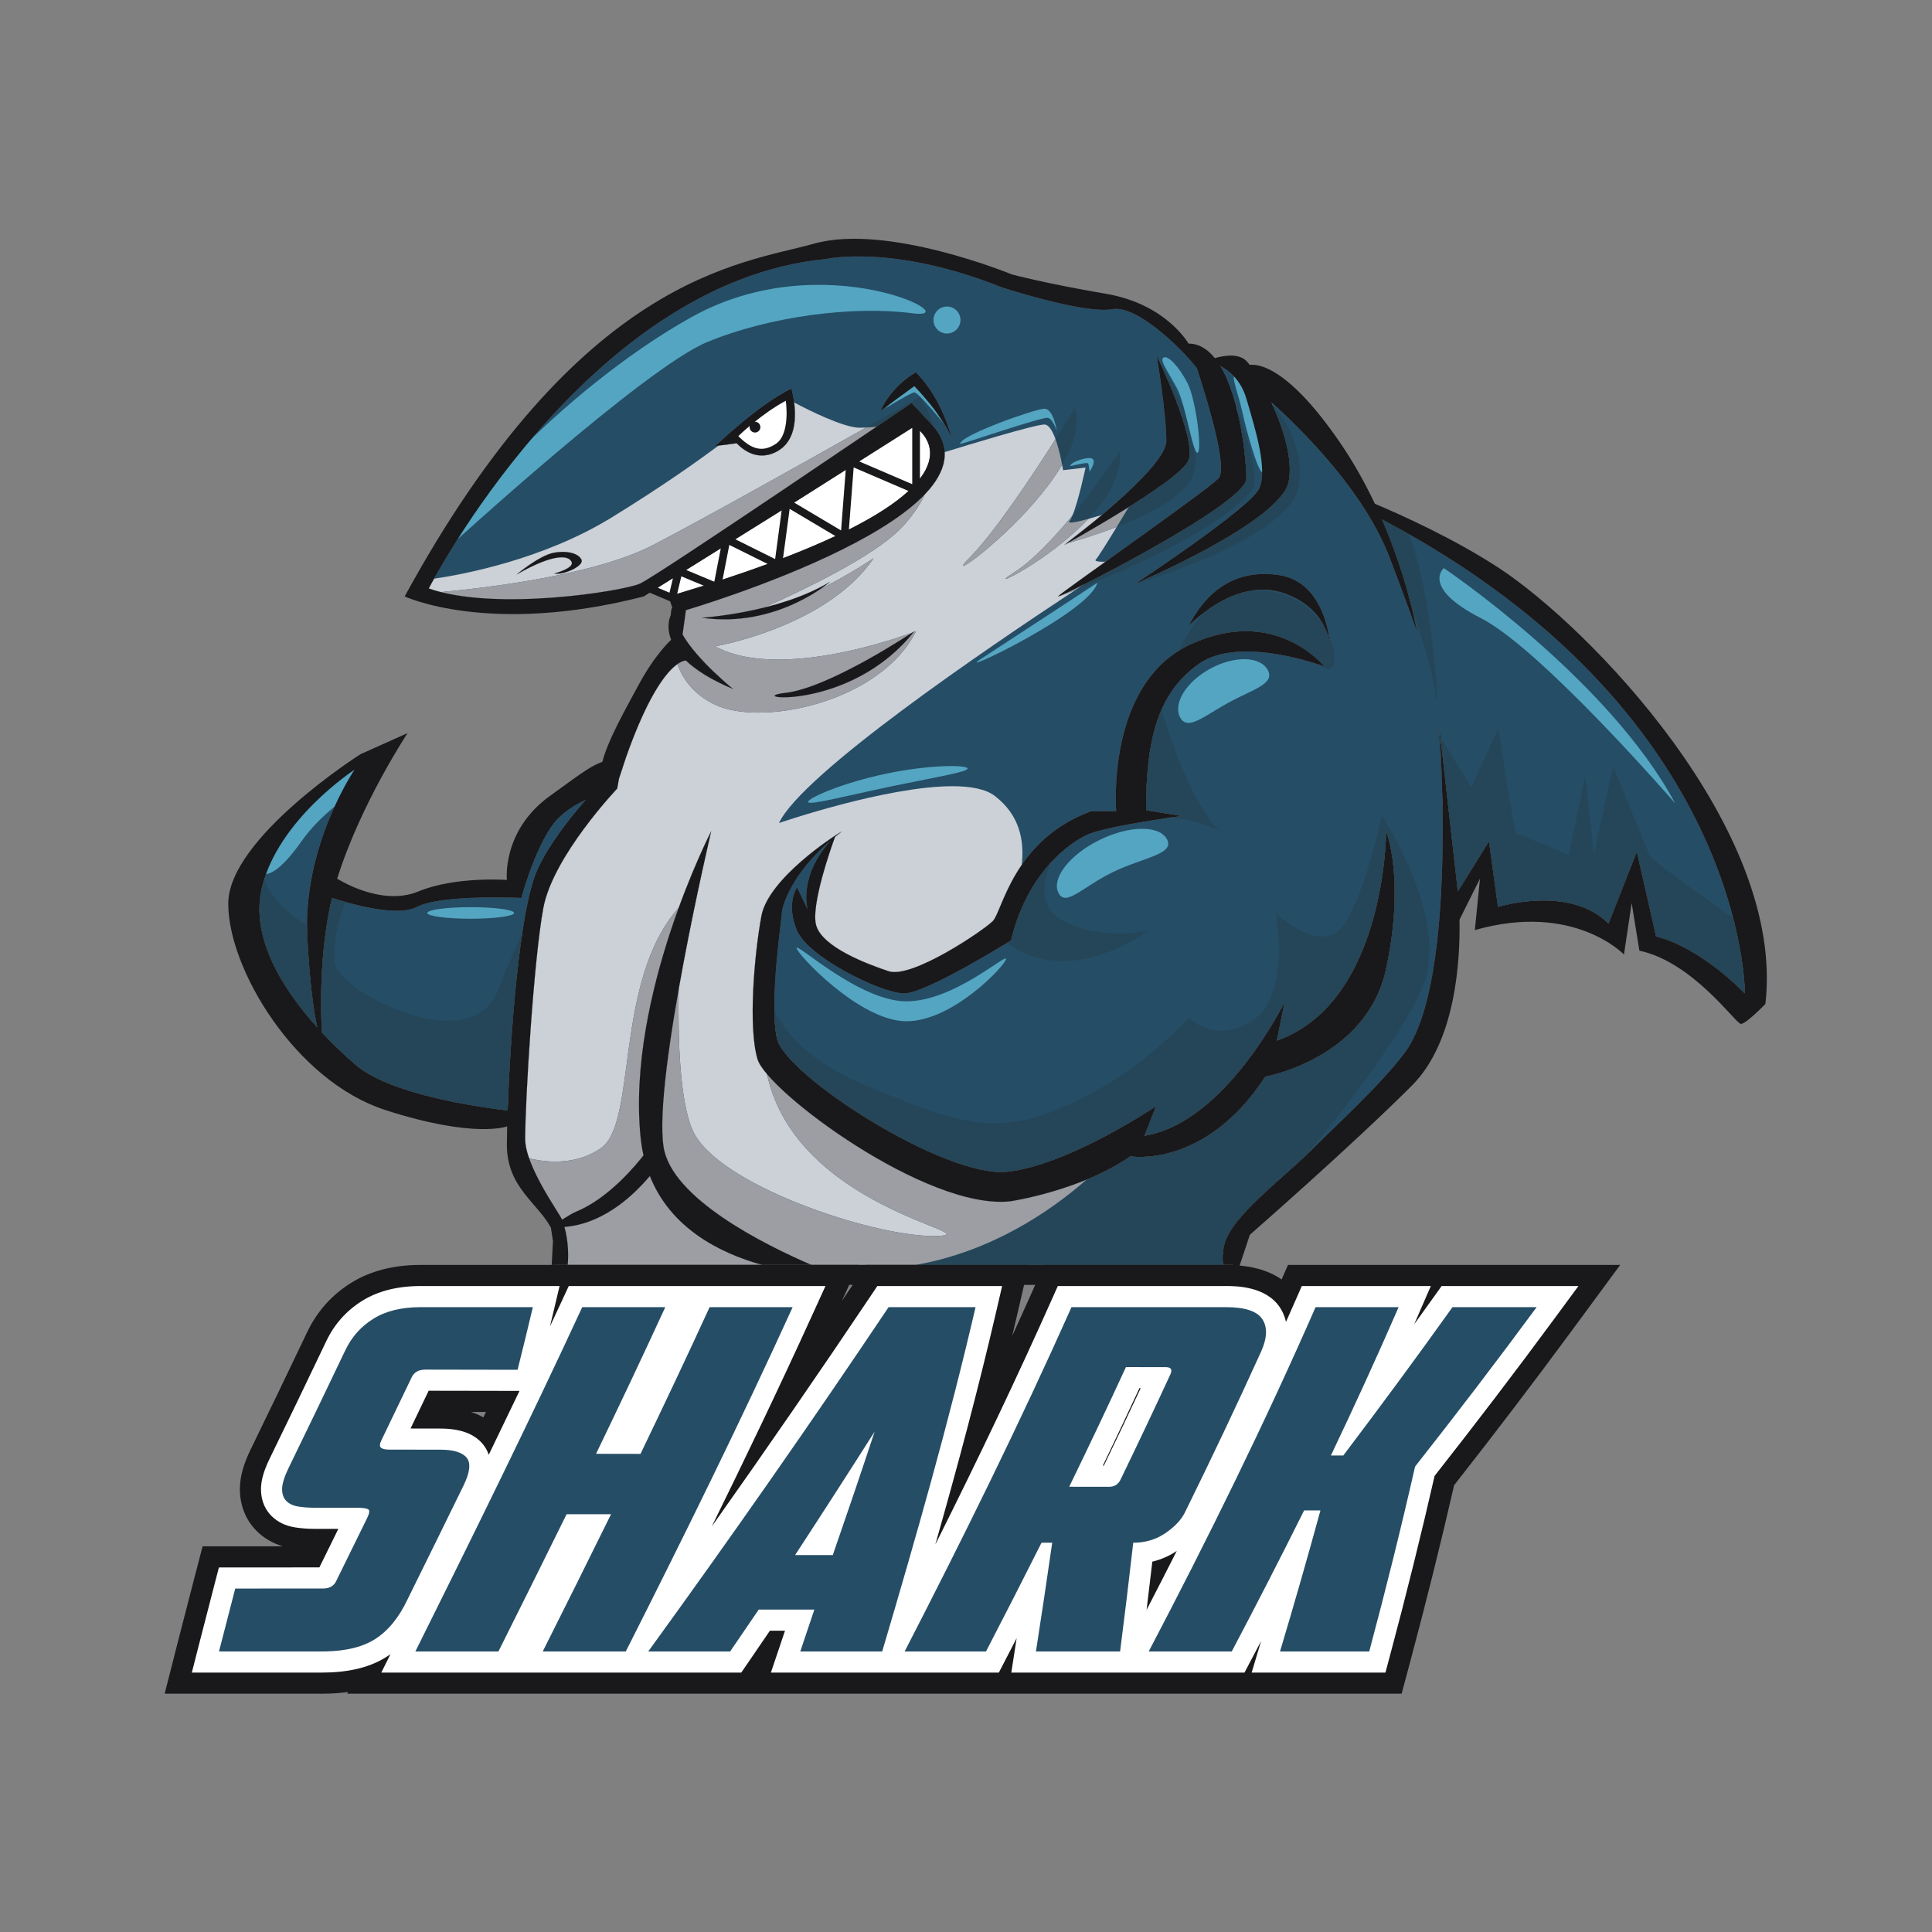 <?xml version="1.0" encoding="UTF-8" standalone="no"?>
<svg
   xmlns:dc="http://purl.org/dc/elements/1.1/"
   xmlns:cc="http://creativecommons.org/ns#"
   xmlns:rdf="http://www.w3.org/1999/02/22-rdf-syntax-ns#"
   xmlns:svg="http://www.w3.org/2000/svg"
   xmlns="http://www.w3.org/2000/svg"
   viewBox="0 0 1066.667 1066.667"
   height="1066.667"
   width="1066.667"
   xml:space="preserve"
   id="svg2"
   version="1.1"><rect x="0" y="0" width="1066.667" height="1066.667" fill="#808080" stroke="none"/><defs
     id="defs6" /><g
     transform="matrix(1.333,0,0,-1.333,0,1066.667)"
     id="g10"><g
       transform="scale(0.1)"
       id="g12"><path
         id="path14"
         style="fill:#ffffff;fill-opacity:1;fill-rule:nonzero;stroke:none"
         d="m 3126.02,6255.12 1.05,0.1 c 12.32,0 22.31,-9.99 22.31,-22.31 0,-12.33 -9.99,-22.32 -22.31,-22.32 -12.33,0 -22.32,9.99 -22.32,22.32 0,1.85 0.29,3.62 0.72,5.34 -29.31,-24.67 -47.64,-42.54 -47.64,-42.54 50.35,-50.36 96.02,-71.8 155.65,-32.05 61.8,41.2 41.2,178.54 41.2,178.54 -47.7,-25.44 -93.3,-58.67 -128.66,-87.08" /><path
         id="path16"
         style="fill:#ffffff;fill-opacity:1;fill-rule:nonzero;stroke:none"
         d="m 3787.16,6235.78 -487.83,-309.1 -594.71,-371.09 64.5,-24.65 -0.27,0.8 c 1468.11,434.26 1018.31,704.04 1018.31,704.04" /><path
         id="path18"
         style="fill:#254d66;fill-opacity:1;fill-rule:nonzero;stroke:none"
         d="m 5741.16,3990.04 c -79.86,-372.7 -500.48,-447.24 -500.48,-447.24 -250.24,-383.34 -559.04,-330.1 -559.04,-330.1 -207.65,-143.76 -497.82,-186.35 -497.82,-186.35 -346.08,-37.27 -1006.28,455.22 -1046.22,588.33 -39.93,133.1 -13.31,436.59 15.98,593.65 29.28,157.07 307.47,334.1 307.47,334.1 l 27.96,17.3 c -10.54,-7.83 -20.55,-15.68 -30.25,-23.52 -15.32,-41.97 -103.12,-288.86 -77.57,-369.14 27.95,-87.85 203.65,-155.73 299.49,-187.68 95.83,-31.95 391.33,167.71 431.26,207.65 39.93,39.93 83.86,335.42 407.31,455.22 h 103.82 c 0,0 -43.93,527.1 307.48,690.82 351.4,163.72 555.05,-91.84 555.05,-91.84 0,0 -347.41,131.77 -519.12,11.98 -171.7,-119.8 -219.62,-315.47 -219.62,-606.97 l 147.75,-23.96 c 0,0 -303.48,-39.93 -387.34,-75.87 -83.86,-35.94 -255.57,-167.71 -319.46,-439.25 0,0 -351.4,-219.62 -443.24,-219.62 -91.84,0 -395.33,147.74 -443.24,259.55 -47.92,111.81 0,179.7 0,179.7 l 43.92,-91.85 c 0,0 -42.07,133.94 96.88,287.48 -167.24,-141.91 -203.36,-278.54 -203.36,-298.12 0,-21.3 -53.25,-367.38 -21.3,-521.78 31.94,-154.41 697.48,-580.34 953.04,-553.72 255.56,26.62 617.61,271.53 617.61,271.53 l -47.92,-122.45 c 335.43,53.24 580.35,553.72 580.35,553.72 l -31.95,-159.73 c 452.56,159.73 452.56,867.85 452.56,867.85 0,0 79.87,-196.99 0,-569.69 m -1954,1397.8 c -266.21,-337.9 -721.43,-277.05 -535.08,-255.75 186.35,21.3 535.08,255.75 535.08,255.75 M 2906,5443.56 c 0,0 316.79,18.63 532.43,149.08 0,0 -220.96,-194.34 -532.43,-149.08 m 880.92,959.15 -140.41,-102.79 c 51.23,110.4 146.91,159.89 146.91,159.89 112.81,-112.39 148.68,-275.87 148.68,-275.87 -32.78,93.69 -155.18,218.77 -155.18,218.77 m 1507.01,-782.12 c 203.65,-27.95 215.63,-295.5 215.63,-295.5 0,0 -7.99,163.72 -203.66,223.62 -195.66,59.9 -383.34,-139.76 -383.34,-139.76 60.17,115.41 167.71,239.59 371.37,211.64 m -2051.84,528.2 c 0,0 -90.42,-85.84 -191.13,17.16 l -89.06,-11.6 c 9.16,6.86 176.04,169.54 315.67,238.21 0,0 51.5,-168.24 -35.48,-243.77 m -947.05,-522.36 c 0,0 81.97,21.25 72.86,47.06 -9.1,25.8 -65.27,42.5 -229.21,-51.61 0,0 95.63,80.45 156.35,91.07 60.72,10.63 104.74,-6.07 113.85,-30.36 9.1,-24.28 -72.87,-63.75 -113.85,-56.16 m 2535.68,549.21 c 0,115.81 -39.94,353.62 -39.94,353.62 0,0 167.72,-345.63 131.78,-433.48 -35.94,-87.85 -515.12,-351.4 -515.12,-351.4 0,0 423.28,315.46 423.28,431.26 m 893.19,-324.93 c 96.71,-222.98 136.39,-415.94 146.33,-470.23 9.04,-28.12 2.7,-15.45 2.7,-15.45 0,0 -0.88,5.55 -2.7,15.45 -9.87,30.7 -38.08,110.02 -113.11,307.99 -104.19,274.96 -359.31,528.81 -491.9,647.78 48.87,-104.67 90.52,-234.35 72.62,-328.32 -31.95,-167.72 -634.92,-423.28 -634.92,-423.28 0,0 479.19,315.46 513.13,395.32 33.94,79.87 -13.98,235.6 -53.91,371.37 -22.09,75.11 -69.8,114.68 -108.06,135.13 83.61,-137.93 108.06,-389.63 108.06,-466.56 0,-107.82 -802.96,-510.8 -779.34,-487.17 23.63,23.63 607.63,431.26 663.54,487.17 39.92,39.92 -40.3,307.9 -89.43,457.86 -72.61,91.77 -251.45,261.4 -349.82,243.61 -116.55,-21.09 -457.89,90.51 -457.89,90.51 -452.56,181.03 -729.42,117.13 -729.42,117.13 -995.63,-95.83 -1643.86,-1364.34 -1643.86,-1364.34 271.53,-95.83 802.63,-11.98 874.51,19.97 71.87,31.95 1125.31,748.46 1125.31,748.46 l 72.64,-77.6 c 375.36,-375.36 -1007.6,-780.68 -1007.6,-780.68 0,0 -8.26,-64.61 -13.79,-101.02 59.89,-104.92 209.44,-225.75 209.44,-225.75 -93.91,39.32 -155.62,80.01 -195.93,118.41 l 0.28,-0.4 c 0,0 -102.84,10.13 -248.02,-401.11 l -28.83,-87.62 -7.45,-41.51 c 0,0 -266.21,-279.52 -306.14,-495.15 -39.93,-215.63 -75.1,-796.38 -75.1,-956.1 0,-113.86 142.56,-308.32 152.78,-334.24 21.04,13.43 44.83,27.81 58.75,33.48 133.43,54.39 247.5,192.88 278.5,232.88 -5.4,24.12 -9.53,49.36 -12.18,75.86 -58.57,585.67 292.83,1267.17 292.83,1267.17 0,0 -240.36,-1019.19 -197.76,-1306.7 31.68,-213.84 417.16,-405.78 612.66,-490.12 h 1705.15 c -3.35,22.42 -3.13,49.61 4.33,82.42 26.62,117.13 244.91,276.86 362.05,393.99 117.13,117.13 280.74,264.86 383.34,399.31 229.57,300.83 143.76,1368.34 143.76,1368.34 l 78.63,-697.18 129.01,207.35 37.27,-271.54 c 0,0 295.5,93.18 457.89,-69.21 l 117.13,298.16 79.87,-351.4 c 0,0 160.39,-28.62 367.37,-235.6 0,0 10.27,1164.82 -1502.72,1963.16" /><path
         id="path20"
         style="fill:#254d66;fill-opacity:1;fill-rule:nonzero;stroke:none"
         d="m 2691.55,3131.29 c -9.76,-11.75 -21.3,-24.73 -35.23,-39.32 -131.5,-137.73 -252.55,-167.16 -318.55,-171.54 17.31,-62.08 16.72,-120.86 13.62,-157.52 h 805.35 c -177.27,49.42 -379.45,152.56 -465.19,368.38" /><path
         id="path22"
         style="fill:#254d66;fill-opacity:1;fill-rule:nonzero;stroke:none"
         d="m 1468.45,4813.97 c 0,0 -314.69,-204.18 -383.34,-487.17 -49.89,-205.63 84.47,-420.18 229.06,-580.37 -13.86,61.71 -30.91,173.8 -41.38,372.72 -19.97,379.35 195.66,694.82 195.66,694.82" /><path
         id="path24"
         style="fill:#254d66;fill-opacity:1;fill-rule:nonzero;stroke:none"
         d="m 2159.28,4282.87 c 0,0 -331.44,15.97 -432.6,-37.27 -84.16,-44.29 -286.13,16.1 -351.66,37.66 -52.04,-220.39 -47.11,-457.08 -41.74,-557.63 48.23,-51.6 96.75,-96.94 139.17,-133.58 139.62,-120.58 492.23,-173.16 630.12,-189.59 10.12,285.16 45.7,829.27 124.59,1000.21 45.58,98.77 126.79,203.94 199.43,287.12 -39.27,-18.51 -81.11,-43.68 -114.24,-76.81 -87.85,-87.85 -153.07,-330.11 -153.07,-330.11" /><path
         id="path26"
         style="fill:#ffffff;fill-opacity:1;fill-rule:nonzero;stroke:none"
         d="m 2414.22,2722.5 c 98.32,9.57 238.25,21.79 311.63,21.79 12.05,0 22.32,-0.33 30.3,-1.06 28.6,-2.6 97.38,-6.89 177.17,-11.49 -228.29,-4.19 -414.52,-7.44 -519.1,-9.24 m -112.81,185.45 -0.48,4.33 -162.39,308.81 55.69,835.38 c 16.72,103.74 36.31,195.83 58.78,256.08 0,0 -15.28,-25.21 -41.84,-77.33 l 25.87,165.19 274.2,330.1 63.89,120.93 74.54,201.19 138.43,255.56 1.28,9.17 c 2.53,-19.06 7.3,-41.88 16.09,-66.16 -42.01,-29.84 -118.43,-119.2 -212.7,-386.24 l -28.83,-87.62 -7.45,-41.51 c 0,0 -266.21,-279.52 -306.14,-495.15 -39.93,-215.63 -75.1,-796.38 -75.1,-956.1 0,-23.93 6.29,-51.41 16.33,-80.15 -32.73,8.03 -53.04,16.66 -53.04,16.66 l 162.39,-286.18 0.48,-26.96 m 875.32,645.33 c -20.8,24.57 -34.37,45.53 -39.13,61.4 -39.93,133.1 -13.31,436.59 15.98,593.65 29.28,157.07 307.47,334.1 307.47,334.1 l 27.96,17.3 c -10.54,-7.83 -20.55,-15.68 -30.25,-23.52 -15.32,-41.97 -103.12,-288.86 -77.57,-369.14 27.95,-87.85 203.65,-155.73 299.49,-187.68 7.04,-2.35 15.18,-3.45 24.2,-3.45 113.7,0 370.07,174.1 407.06,211.1 22.44,22.44 46.13,125.56 119.99,232.88 -5.01,-45.73 -16.31,-91.34 -29.57,-134.6 -7.63,-19.13 -13.68,-38.06 -18.46,-56.05 -2.73,-7.86 -5.47,-15.59 -8.17,-23.18 l -99.83,-109.17 c 0,0 -268.54,-146.75 -277.53,-155.73 -0.89,-0.89 -3.3,-1.29 -6.92,-1.29 -33.03,0 -166.78,33.23 -166.78,33.23 l -241.59,139.77 -27.95,93.19 29.95,190.32 65.89,137.77 c 0,0 -159.73,-141.76 -189.68,-171.71 -29.95,-29.95 -53.91,-111.81 -53.91,-111.81 l -50.64,-397.32 c 0,0 -16.58,-62.34 4.93,-142.26 -0.97,-56.29 4.43,-108.79 15.06,-157.8 m -365.79,350.76 c 3.35,194.43 17.09,356.6 17.09,356.6 -5.78,-5.94 -11.38,-11.97 -16.86,-18.15 69.56,190.8 134.76,317.24 134.76,317.24 0,0 -76.03,-322.39 -134.99,-655.69 m 966.88,1477.61 c 6.08,3.99 9.34,6.19 9.34,6.19 -1.02,-1.3 -2.04,-2.59 -3.07,-3.87 -1.85,-0.69 -3.94,-1.46 -6.27,-2.32 m -719.99,57.72 c 0,0 42.67,17.46 107.2,46.2 90.01,22.39 189.37,56.24 273.4,107.07 0,0 -14.14,-12.43 -40.27,-30.26 -100.6,-50.55 -223.21,-101.65 -340.33,-123.01 m 1324.93,92.37 c -0.62,0 -0.62,0.33 0.05,1 8.59,8.58 91.17,67.87 195.52,142.58 9.85,0.21 20.29,0.81 29.88,1.62 -113.01,-74.84 -204.24,-133.76 -218.81,-143.16 -3.48,-1.34 -5.73,-2.04 -6.64,-2.04 m 24.68,212.64 c 0,0 3.01,2.24 8.53,6.42 1.43,0.39 3.43,0.93 5.95,1.62 -9.31,-5.2 -14.48,-8.04 -14.48,-8.04 m 128.44,101.39 c 9.15,7.54 18.56,15.37 28.12,23.41 1.03,0.32 2.06,0.63 3.08,0.94 l -31.2,-24.35 m -705.52,108.38 c 16.71,35.45 27.63,70.8 32.36,104.36 0.99,2.15 1.88,4.28 2.68,6.37 7.56,18.37 12.96,38.44 13.36,59.08 0.3,3.27 0.54,6.54 0.72,9.8 l 7.16,-12.5 c 0,0 9.64,3.01 26.09,8.1 3.49,-59.45 -28.07,-118.4 -82.37,-175.21" /><path
         id="path28"
         style="fill:#ccd0d7;fill-opacity:1;fill-rule:nonzero;stroke:none"
         d="m 3866.22,2882.53 c -258.56,0.02 -901.05,214.19 -998.26,439.72 -52.01,120.66 -60.66,370.31 -57.02,581.79 58.96,333.3 134.99,655.69 134.99,655.69 0,0 -65.2,-126.44 -134.76,-317.24 -270.45,-305.19 -169.92,-890.44 -322.56,-996.12 -61.54,-42.6 -129.09,-55.48 -188.31,-55.48 -42.22,0 -80.19,6.55 -108.72,13.54 -10.04,28.74 -16.33,56.22 -16.33,80.15 0,159.72 35.17,740.47 75.1,956.1 39.93,215.63 306.14,495.15 306.14,495.15 l 7.45,41.51 28.83,87.62 c 94.27,267.04 170.69,356.4 212.7,386.24 21.03,-58.12 65.06,-124.61 156.43,-167.96 45.88,-21.77 108.51,-32.65 179.27,-32.65 227.81,0 540.34,112.64 653.13,337.25 0,0 -3.54,-1.39 -10.21,-3.87 1.03,1.28 2.05,2.57 3.07,3.87 0,0 -3.26,-2.2 -9.34,-6.19 -66.3,-24.26 -321.12,-111.58 -553.95,-111.59 -95.97,0 -188.19,14.83 -261.97,55.03 0,0 462.45,78.95 656.78,365.12 0,0 -92.42,-63.46 -220.52,-127.83 26.13,17.83 40.27,30.26 40.27,30.26 -84.03,-50.83 -183.39,-84.68 -273.4,-107.07 157.78,70.29 446.27,208.06 561.47,323.26 45.3,45.3 80.32,95.38 103.86,145.32 54.3,56.81 85.86,115.76 82.37,175.21 88.31,27.32 372.77,114.35 413.16,114.35 18.14,0 33.62,-27.09 45.84,-60.76 -94.87,-149.29 -253.25,-388.27 -359.05,-494.08 -21.02,-21.01 -27.38,-30.51 -22.77,-30.52 21.71,-0.03 287.2,210.84 409.2,418.95 2.62,-13.8 3.99,-22.6 3.99,-22.6 l 93.17,10.65 c 0,0 -29.11,-137.79 -54.2,-197.96 -76.88,-93.6 -165.16,-187.72 -243.05,-237.08 -28.05,-17.79 -37.45,-25.95 -33.22,-25.95 15.23,-0.02 206.75,105.43 341.47,248.31 18.05,4.94 37.58,10.68 56.73,16.51 -9.56,-8.04 -18.97,-15.87 -28.12,-23.41 l -122.56,-95.67 c 0,0 0.91,0.24 2.65,0.7 -5.52,-4.18 -8.53,-6.42 -8.53,-6.42 0,0 5.17,2.84 14.48,8.04 26.43,7.25 110.32,31.18 203.48,67.27 -35.47,-58.21 -77.61,-126.1 -86.54,-135.02 -7.05,-7.06 9.79,-9.44 31.93,-9.44 2.46,0 4.98,0.03 7.54,0.09 -104.35,-74.71 -186.93,-134 -195.52,-142.58 -0.67,-0.67 -0.67,-1 -0.05,-1 0.91,0 3.16,0.7 6.64,2.04 -1.34,-0.86 -2.03,-1.31 -2.03,-1.31 0,0 24.52,8.89 65.22,24.82 -363.52,-239.67 -1129.65,-759.01 -1226.15,-964.09 0,0 442.71,152.49 718.17,152.49 75.54,0 138.49,-11.46 176.3,-40.68 101.72,-78.6 122.29,-182.15 111.02,-285.09 -73.86,-107.32 -97.55,-210.44 -119.99,-232.88 -36.99,-37 -293.36,-211.1 -407.06,-211.1 -9.02,0 -17.16,1.1 -24.2,3.45 -95.84,31.95 -271.54,99.83 -299.49,187.68 -25.55,80.28 62.25,327.17 77.57,369.14 9.7,7.84 19.71,15.69 30.25,23.52 l -27.96,-17.3 c 0,0 -278.19,-177.03 -307.47,-334.1 -29.29,-157.06 -55.91,-460.55 -15.98,-593.65 4.76,-15.87 18.33,-36.83 39.13,-61.4 120.84,-557.01 917.13,-660.07 709.49,-670.29 -6.39,-0.31 -13.03,-0.47 -20,-0.46" /><path
         id="path30"
         style="fill:#ffffff;fill-opacity:1;fill-rule:nonzero;stroke:none"
         d="m 2814.72,5497.2 v 0 l 750.72,316.79 c 0,0 97.01,59.46 169.58,106.55 -144.55,-118.1 -357.91,-242.2 -394.44,-263.18 -3.75,-1.62 -7.46,-3.23 -11.2,-4.84 L 2814.72,5497.2" /><path
         id="path32"
         style="fill:#ccd0d7;fill-opacity:1;fill-rule:nonzero;stroke:none"
         d="m 3329.38,5652.52 c 3.74,1.61 7.45,3.22 11.2,4.84 -3.54,-2.03 -5.41,-3.09 -5.41,-3.09 l -5.79,-1.75" /><path
         id="path34"
         style="fill:#ffffff;fill-opacity:1;fill-rule:nonzero;stroke:none"
         d="m 2512.64,5526.51 c 72.96,8.85 120.03,15.97 120.03,15.97 l 365.08,229.81 -348.08,-227.17 c 0,0 -53.69,-8.76 -137.03,-18.61 m -778.74,15.95 v 0 l 20.38,57.02 c 0,0 15.65,1.57 43.45,5.62 -14.4,-25.94 -21.8,-40.42 -21.8,-40.42 15.73,-5.55 32.34,-10.5 49.67,-14.89 -57.11,-5.21 -91.7,-7.33 -91.7,-7.33 m 404.79,79.42 c 0,0 95.63,80.45 156.35,91.07 12.78,2.24 24.82,3.27 35.95,3.27 41.75,0 70.71,-14.45 77.9,-33.63 8.33,-22.21 -59.52,-57.11 -102.53,-57.11 -4.02,0 -7.82,0.3 -11.32,0.95 0,0 81.97,21.25 72.86,47.06 -3.84,10.89 -16.07,20.16 -41.24,20.16 -34.47,0 -93.22,-17.38 -187.97,-71.77 m 1017,493.37 c -30.64,0 -66.96,12.07 -104.73,50.7 l -75.48,-9.84 c 65.36,48.74 99.21,76.95 99.21,76.95 l 186.35,117.14 c 0,0 10.71,-6.01 28.3,-15.33 7.38,-55.92 6.96,-139.01 -47.25,-186.08 0,0 -35.32,-33.54 -86.4,-33.54 m -50.22,123 c -29.31,-24.67 -47.64,-42.54 -47.64,-42.54 32.29,-32.29 62.65,-52.69 96,-52.69 18.66,0 38.26,6.38 59.65,20.64 61.8,41.2 41.2,178.54 41.2,178.54 -47.7,-25.44 -93.3,-58.67 -128.66,-87.08 l 1.05,0.1 c 12.32,0 22.31,-9.99 22.31,-22.31 0,-12.33 -9.99,-22.32 -22.31,-22.32 -12.33,0 -22.32,9.99 -22.32,22.32 0,1.85 0.29,3.62 0.72,5.34" /><path
         id="path36"
         style="fill:#ffffff;fill-opacity:1;fill-rule:nonzero;stroke:none"
         d="m 3153.83,6143.02 c -33.35,0 -63.71,20.4 -96,52.69 0,0 18.33,17.87 47.64,42.54 -0.43,-1.72 -0.72,-3.49 -0.72,-5.34 0,-12.33 9.99,-22.32 22.32,-22.32 12.32,0 22.31,9.99 22.31,22.32 0,12.32 -9.99,22.31 -22.31,22.31 l -1.05,-0.1 c 35.36,28.41 80.96,61.64 128.66,87.08 0,0 20.6,-137.34 -41.2,-178.54 -21.39,-14.26 -40.99,-20.64 -59.65,-20.64" /><path
         id="path38"
         style="fill:#ccd0d7;fill-opacity:1;fill-rule:nonzero;stroke:none"
         d="m 1825.6,5549.79 c -17.33,4.39 -33.94,9.34 -49.67,14.89 0,0 7.4,14.48 21.8,40.42 117.17,17.08 449.88,78.33 733.89,252.6 203.69,125 353.72,231.21 443.86,298.41 l 75.48,9.84 c 37.77,-38.63 74.09,-50.7 104.73,-50.7 51.08,0 86.4,33.54 86.4,33.54 54.21,47.07 54.63,130.16 47.25,186.08 61,-32.32 204.81,-104.51 272.39,-104.51 0.95,0 1.87,0.01 2.8,0.04 7.97,0.25 15.54,0.54 22.81,0.9 C 3328.43,6085.31 2910.58,5851.27 2704.62,5744.38 2464.8,5619.9 2017.79,5567.34 1825.6,5549.79 m 505.39,166.43 c -11.13,0 -23.17,-1.03 -35.95,-3.27 -60.72,-10.62 -156.35,-91.07 -156.35,-91.07 94.75,54.39 153.5,71.77 187.97,71.77 25.17,0 37.4,-9.27 41.24,-20.16 9.11,-25.81 -72.86,-47.06 -72.86,-47.06 3.5,-0.65 7.3,-0.95 11.32,-0.95 43.01,0 110.86,34.9 102.53,57.11 -7.19,19.18 -36.15,33.63 -77.9,33.63" /><path
         id="path40"
         style="fill:#ffffff;fill-opacity:1;fill-rule:nonzero;stroke:none"
         d="m 3861.41,6055.74 c 0.45,0.98 0.9,1.96 1.34,2.95 -0.01,-0.05 -0.02,-0.13 -0.03,-0.18 -0.42,-0.92 -0.85,-1.83 -1.31,-2.77" /><path
         id="path42"
         style="fill:#bfbdbb;fill-opacity:1;fill-rule:nonzero;stroke:none"
         d="m 2789.38,5317.36 c -4.24,31.98 -2.18,53.39 -2.18,53.39 l 27.52,126.45 -10.65,-74.54 -14.69,-105.3 m 945.64,603.18 c 59.5,48.62 107.35,96.23 126.39,135.2 -19.48,-42.22 -48.39,-73.74 -48.39,-79.36 0,-3.98 -34.64,-27.7 -78,-55.84" /><path
         id="path44"
         style="fill:#bfbdbb;fill-opacity:1;fill-rule:nonzero;stroke:none"
         d="m 3246.66,5113.83 c -47.8,0 -55.8,11.26 5.42,18.26 168.31,19.24 469.09,212.36 525.74,249.56 2.33,0.86 4.42,1.63 6.27,2.32 -178.7,-223.56 -440.27,-270.14 -537.43,-270.14 m -210.22,34.23 c -93.91,39.32 -155.62,80.01 -195.93,118.41 l 0.28,-0.4 c 0,0 -0.22,0.02 -0.67,0.02 -2.89,0 -15.01,-0.94 -34.65,-14.89 -8.79,24.28 -13.56,47.1 -16.09,66.16 l 14.69,105.3 10.65,74.54 514.66,155.32 c -251.29,-108.13 -488.59,-177.69 -488.59,-177.69 0,0 -8.26,-64.61 -13.79,-101.02 59.89,-104.92 209.44,-225.75 209.44,-225.75 m -36.09,288.66 c -30.37,0 -61.86,2.12 -94.35,6.84 0,0 118.03,6.95 259.03,42.01 -64.53,-28.74 -107.2,-46.2 -107.2,-46.2 117.12,21.36 239.73,72.46 340.33,123.01 -66.46,-45.34 -210.62,-125.66 -397.81,-125.66 m 340.23,220.64 c 36.53,20.98 249.89,145.08 394.44,263.18 43.36,28.14 78,51.86 78,55.84 0,5.62 28.91,37.14 48.39,79.36 0.46,0.94 0.89,1.85 1.31,2.77 -4.73,-33.56 -15.65,-68.91 -32.36,-104.36 -106.74,-111.66 -301.27,-214.93 -489.78,-296.79" /><path
         id="path46"
         style="fill:#9c9ea3;fill-opacity:1;fill-rule:nonzero;stroke:none"
         d="m 3141.17,5050.59 c -70.76,0 -133.39,10.88 -179.27,32.65 -91.37,43.35 -135.4,109.84 -156.43,167.96 19.64,13.95 31.76,14.89 34.65,14.89 0.45,0 0.67,-0.02 0.67,-0.02 l -0.28,0.4 c 40.31,-38.4 102.02,-79.09 195.93,-118.41 0,0 -149.55,120.83 -209.44,225.75 5.53,36.41 13.79,101.02 13.79,101.02 0,0 237.3,69.56 488.59,177.69 l 5.79,1.75 c 0,0 1.87,1.06 5.41,3.09 188.51,81.86 383.04,185.13 489.78,296.79 -23.54,-49.94 -58.56,-100.02 -103.86,-145.32 -115.2,-115.2 -403.69,-252.97 -561.47,-323.26 -141,-35.06 -259.03,-42.01 -259.03,-42.01 32.49,-4.72 63.98,-6.84 94.35,-6.84 187.19,0 331.35,80.32 397.81,125.66 128.1,64.37 220.52,127.83 220.52,127.83 -194.33,-286.17 -656.78,-365.12 -656.78,-365.12 73.78,-40.2 166,-55.03 261.97,-55.03 232.83,0.01 487.65,87.33 553.95,111.59 -56.65,-37.2 -357.43,-230.32 -525.74,-249.56 -61.22,-7 -53.22,-18.26 -5.42,-18.26 97.16,0 358.73,46.58 537.43,270.14 6.67,2.48 10.21,3.87 10.21,3.87 -112.79,-224.61 -425.32,-337.25 -653.13,-337.25" /><path
         id="path48"
         style="fill:#bfbdbb;fill-opacity:1;fill-rule:nonzero;stroke:none"
         d="m 2037.84,5492.77 c -133.15,0 -250.7,12.42 -303.94,49.69 v 0 c 96.76,-32.26 228.32,-43.1 361.55,-43.1 153.92,0 310.06,14.48 417.19,27.15 -119.76,-14.54 -309.31,-33.74 -474.8,-33.74 m 959.91,279.52 210.74,137.54 512.42,342.29 c 20.59,5.51 43.7,12.44 71.37,21.16 4.19,-3.14 8.92,-7.09 14.1,-12.04 l 72.07,-125.69 c 0.29,-3.88 0.39,-7.75 0.31,-11.59 -1.78,-19.23 -5.86,-38.68 -12.92,-57.92 -0.15,-0.39 -0.29,-0.77 -0.44,-1.16 -0.86,-2.08 -1.74,-4.15 -2.65,-6.19 12.42,88.48 -18.29,164.27 -99.88,195.22 l -765.12,-481.62 m 881.73,361.47 -1.03,1.79 c -1.21,16.09 -5.72,32.39 -14.85,48.39 -21.96,38.47 -41.66,62.42 -57.22,77.3 l -8.01,13.97 c -2.06,-0.66 -4.08,-1.3 -6.09,-1.93 -13.76,10.29 -21.86,11.91 -21.86,11.91 l -49.51,-33.07 c -33.99,-9.11 -61.09,-14.38 -90.37,-17.56 88.3,59.84 145.21,98.55 145.21,98.55 l 72.64,-77.6 c 6.69,-6.69 12.82,-13.39 18.41,-20.1 8.86,-31.07 14.58,-65.86 12.68,-101.65" /><path
         id="path50"
         style="fill:#244658;fill-opacity:1;fill-rule:nonzero;stroke:none"
         d="m 3587.34,6231.3 c 132.17,74.52 222.94,126.1 222.94,126.1 0,0 36.38,-51.36 56.52,-121.99 -5.59,6.71 -11.72,13.41 -18.41,20.1 l -72.64,77.6 c 0,0 -56.91,-38.71 -145.21,-98.55 -13.62,-1.48 -27.72,-2.51 -43.2,-3.26" /><path
         id="path52"
         style="fill:#bfbdbb;fill-opacity:1;fill-rule:nonzero;stroke:none"
         d="m 2095.45,5499.36 c -133.23,0 -264.79,10.84 -361.55,43.1 0,0 34.59,2.12 91.7,7.33 85,-21.53 187.63,-29.65 291.33,-29.65 240.16,0 486.21,43.49 533.51,64.51 55.16,24.52 688.58,452.33 980.1,649.91 29.28,3.18 56.38,8.45 90.37,17.56 l -512.42,-342.29 -210.74,-137.54 -365.08,-229.81 c 0,0 -47.07,-7.12 -120.03,-15.97 -107.13,-12.67 -263.27,-27.15 -417.19,-27.15" /><path
         id="path54"
         style="fill:#9c9ea3;fill-opacity:1;fill-rule:nonzero;stroke:none"
         d="m 2116.93,5520.14 c -103.7,0 -206.33,8.12 -291.33,29.65 192.19,17.55 639.2,70.11 879.02,194.59 205.96,106.89 623.81,340.93 882.72,486.92 15.48,0.75 29.58,1.78 43.2,3.26 -291.52,-197.58 -924.94,-625.39 -980.1,-649.91 -47.3,-21.02 -293.35,-64.51 -533.51,-64.51" /><path
         id="path56"
         style="fill:#bfbdbb;fill-opacity:1;fill-rule:nonzero;stroke:none"
         d="m 3862.72,6058.51 c 0.01,0.05 0.02,0.13 0.03,0.18 0.91,2.04 1.79,4.11 2.65,6.19 -0.8,-2.09 -1.69,-4.22 -2.68,-6.37 m 16.04,65.45 c 0.08,3.84 -0.02,7.71 -0.31,11.59 l 1.03,-1.79 c -0.18,-3.26 -0.42,-6.53 -0.72,-9.8 m -0.31,11.59 -72.07,125.69 c 15.56,-14.88 35.26,-38.83 57.22,-77.3 9.13,-16 13.64,-32.3 14.85,-48.39 m -157.54,116.57 49.51,33.07 c 0,0 8.1,-1.62 21.86,-11.91 -27.67,-8.72 -50.78,-15.65 -71.37,-21.16 m 85.47,9.12 c -5.18,4.95 -9.91,8.9 -14.1,12.04 2.01,0.63 4.03,1.27 6.09,1.93 l 8.01,-13.97" /><path
         id="path58"
         style="fill:#bfbdbb;fill-opacity:1;fill-rule:nonzero;stroke:none"
         d="m 4567.08,5870.12 319.44,249.35 -74.33,363.81 c 43.99,-97.06 138.19,-319.5 110.37,-387.5 -16.84,-41.16 -131.01,-120.92 -247.59,-194.04 1.51,2.52 2.32,3.88 2.32,3.88 0,0 -53.04,-18.02 -110.21,-35.5" /><path
         id="path60"
         style="fill:#244658;fill-opacity:1;fill-rule:nonzero;stroke:none"
         d="m 4625.4,5819.69 c 22.85,37.48 42.92,70.95 49.57,82.05 116.58,73.12 230.75,152.88 247.59,194.04 27.82,68 -66.38,290.44 -110.37,387.5 l -1.54,7.56 c 0,0 189.67,-295.5 129.78,-457.22 -32.3,-87.2 -182.99,-162.78 -315.03,-213.93" /><path
         id="path62"
         style="fill:#bfbdbb;fill-opacity:1;fill-rule:nonzero;stroke:none"
         d="m 4415.97,5750.8 c 18.4,13.95 64.65,49.43 119.91,94.97 l 31.2,24.35 c 57.17,17.48 110.21,35.5 110.21,35.5 0,0 -0.81,-1.36 -2.32,-3.88 -106.37,-66.73 -214.74,-127.94 -253.05,-149.32 -2.52,-0.69 -4.52,-1.23 -5.95,-1.62" /><path
         id="path64"
         style="fill:#9c9ea3;fill-opacity:1;fill-rule:nonzero;stroke:none"
         d="m 4413.32,5750.1 122.56,95.67 c -55.26,-45.54 -101.51,-81.02 -119.91,-94.97 -1.74,-0.46 -2.65,-0.7 -2.65,-0.7 m 8.6,2.32 c 38.31,21.38 146.68,82.59 253.05,149.32 -6.65,-11.1 -26.72,-44.57 -49.57,-82.05 -93.16,-36.09 -177.05,-60.02 -203.48,-67.27" /><path
         id="path66"
         style="fill:#bfbdbb;fill-opacity:1;fill-rule:nonzero;stroke:none"
         d="m 4486.81,5579.81 c 96.57,63.44 157.05,102.22 155.96,102.22 -0.01,0 -0.04,-0.01 -0.08,-0.02 -4.28,-1.71 -18.15,-3.7 -34.48,-5.07 200.8,132.97 470.25,316.15 499.93,360.67 47.92,71.88 -59.9,443.25 -59.9,443.25 30.55,-65.22 54.95,-122.46 74.39,-172.6 29.42,-117.24 39.52,-238.9 39.52,-288.35 0,-81.85 -462.77,-333.82 -675.34,-440.1" /><path
         id="path68"
         style="fill:#244658;fill-opacity:1;fill-rule:nonzero;stroke:none"
         d="m 4452.59,5557.29 c 11.84,7.81 23.27,15.33 34.22,22.52 212.57,106.28 675.34,358.25 675.34,440.1 0,49.45 -10.1,171.11 -39.52,288.35 103.12,-266.1 66.37,-332.54 66.37,-332.54 -139.37,-173.02 -571.18,-353.75 -736.41,-418.43" /><path
         id="path70"
         style="fill:#bfbdbb;fill-opacity:1;fill-rule:nonzero;stroke:none"
         d="m 4389.4,5533.78 c 14.57,9.4 105.8,68.32 218.81,143.16 16.33,1.37 30.2,3.36 34.48,5.07 0.04,0.01 0.07,0.02 0.08,0.02 1.09,0 -59.39,-38.78 -155.96,-102.22 -47.89,-23.94 -83.07,-40.48 -97.41,-46.03" /><path
         id="path72"
         style="fill:#9c9ea3;fill-opacity:1;fill-rule:nonzero;stroke:none"
         d="m 4387.37,5532.47 c 0,0 0.69,0.45 2.03,1.31 14.34,5.55 49.52,22.09 97.41,46.03 -10.95,-7.19 -22.38,-14.71 -34.22,-22.52 -40.7,-15.93 -65.22,-24.82 -65.22,-24.82" /><path
         id="path74"
         style="fill:#bfbdbb;fill-opacity:1;fill-rule:nonzero;stroke:none"
         d="m 4721.63,5592.75 c 72.24,42.67 483.64,286.78 538.25,345.03 59.9,63.89 -19.97,419.29 -19.97,419.29 0,0 12.31,-10.55 29.69,-30.29 46.94,-102.93 85.61,-227.7 68.25,-318.85 -28.58,-150.05 -514.22,-370.41 -616.22,-415.18" /><path
         id="path76"
         style="fill:#244658;fill-opacity:1;fill-rule:nonzero;stroke:none"
         d="m 4710.82,5586.38 c 0,0 3.81,2.24 10.81,6.37 102,44.77 587.64,265.13 616.22,415.18 17.36,91.15 -21.31,215.92 -68.25,318.85 46.81,-53.15 130.46,-172.95 110.07,-333.09 -27.95,-219.63 -668.85,-407.31 -668.85,-407.31" /><path
         id="path78"
         style="fill:#bfbdbb;fill-opacity:1;fill-rule:nonzero;stroke:none"
         d="m 4345.44,2703.3 -1034.23,7.99 c 0,0 -212.56,10.9 -377.89,20.45 199.71,3.66 431.61,8.05 669.39,12.82 65.5,1.32 128.5,7.77 188.95,18.35 h 1274.32 v 0 c -3.35,22.42 -3.13,49.61 4.33,82.42 25.15,110.65 221.35,259.31 341.73,374.18 -66.52,-80.57 -112.23,-132.86 -112.23,-132.86 l -175.7,-211.64 -23.96,-155.73 -754.71,-15.98 m -213.78,384.68 c 0,0 -418.26,150.62 -435.36,167.71 -17.09,17.1 -226.7,130.45 -407.72,271.54 -75.94,59.19 -111.37,126.11 -126.91,183.85 0.94,54.47 7.84,112.48 21.75,174.2 0,0 3.43,-27.39 23.97,-69.68 0.64,-42.68 3.61,-81.81 10.08,-113.07 30.98,-149.75 657.93,-554.92 928.85,-554.92 8.42,0 16.49,0.39 24.19,1.2 255.56,26.62 617.61,271.53 617.61,271.53 l -47.92,-122.45 c 335.43,53.24 580.35,553.72 580.35,553.72 l -31.95,-159.73 c 452.56,159.73 452.56,867.85 452.56,867.85 0,0 79.87,-196.99 0,-569.69 -79.86,-372.7 -500.48,-447.24 -500.48,-447.24 -195.83,-300 -427.55,-332.62 -519.04,-332.62 -25.42,0 -40,2.52 -40,2.52 -56.81,-39.33 -119.77,-71.08 -181.29,-96.46 114.82,100.51 176.94,182.05 176.94,182.05 l -545.63,-210.31" /><path
         id="path80"
         style="fill:#244658;fill-opacity:1;fill-rule:nonzero;stroke:none"
         d="M 5065.98,2762.91 H 3791.66 c 313.63,54.9 557.11,220.65 708.69,353.33 61.52,25.38 124.48,57.13 181.29,96.46 0,0 14.58,-2.52 40,-2.52 91.49,0 323.21,32.62 519.04,332.62 0,0 420.62,74.54 500.48,447.24 79.87,372.7 0,569.69 0,569.69 0,0 0,-708.12 -452.56,-867.85 l 31.95,159.73 c 0,0 -244.92,-500.48 -580.35,-553.72 l 47.92,122.45 c 0,0 -362.05,-244.91 -617.61,-271.53 -7.7,-0.81 -15.77,-1.2 -24.19,-1.2 -270.92,0 -897.87,405.17 -928.85,554.92 -6.47,31.26 -9.44,70.39 -10.08,113.07 38.15,-78.53 135.35,-208.44 379.34,-309.67 232.79,-96.58 381.12,-156.3 531.64,-156.3 92.19,0 185.19,22.39 298.95,72.45 299.49,131.77 507.13,363.37 507.13,363.37 0,0 54.5,-52.67 136.52,-52.67 39.6,0 85.61,12.27 135.02,48.68 151.74,111.81 87.85,439.25 87.85,439.25 0,0 100.34,-97.7 191.51,-97.7 20.95,0 41.41,5.16 60.06,17.84 99.83,67.88 187.68,483.17 187.68,483.17 0,0 275.53,-415.29 175.7,-690.82 -69.62,-192.15 -333.45,-528.02 -486.75,-713.69 -120.38,-114.87 -316.58,-263.53 -341.73,-374.18 -7.46,-32.81 -7.68,-60 -4.33,-82.42" /><path
         id="path82"
         style="fill:#bfbdbb;fill-opacity:1;fill-rule:nonzero;stroke:none"
         d="m 2304.92,2711.29 -3.51,196.66 20.82,-187.01 c 0,0 33.01,0.55 91.99,1.56 -63.26,-6.15 -109.3,-11.21 -109.3,-11.21" /><path
         id="path84"
         style="fill:#bfbdbb;fill-opacity:1;fill-rule:nonzero;stroke:none"
         d="m 2322.23,2720.94 -20.82,187.01 -0.48,26.96 -162.39,286.18 c 0,0 20.31,-8.63 53.04,-16.66 37.74,-107.99 128.38,-233.62 136.45,-254.09 21.04,13.43 44.83,27.81 58.75,33.48 133.43,54.39 247.5,192.88 278.5,232.88 -5.4,24.12 -9.53,49.36 -12.18,75.86 -33.34,333.37 66.17,697.82 158.07,949.93 5.48,6.18 11.08,12.21 16.86,18.15 0,0 -13.74,-162.17 -17.09,-356.6 -45.87,-259.3 -81.41,-525.21 -62.77,-651.01 31.68,-213.84 417.16,-405.78 612.66,-490.12 h 430.83 c -60.45,-10.58 -123.45,-17.03 -188.95,-18.35 -237.78,-4.77 -469.68,-9.16 -669.39,-12.82 -79.79,4.6 -148.57,8.89 -177.17,11.49 -7.98,0.73 -18.25,1.06 -30.3,1.06 -73.38,0 -213.31,-12.22 -311.63,-21.79 -58.98,-1.01 -91.99,-1.56 -91.99,-1.56 m 369.32,410.35 c -9.76,-11.75 -21.3,-24.73 -35.23,-39.32 -131.5,-137.73 -252.55,-167.16 -318.55,-171.54 17.31,-62.08 16.72,-120.86 13.62,-157.52 h 805.35 c -177.27,49.42 -379.45,152.56 -465.19,368.38 m 1453.41,-106.95 c -310.48,-0.02 -820.83,354.83 -968.23,528.94 -10.63,49.01 -16.03,101.51 -15.06,157.8 15.54,-57.74 50.97,-124.66 126.91,-183.85 181.02,-141.09 390.63,-254.44 407.72,-271.54 17.1,-17.09 435.36,-167.71 435.36,-167.71 l 545.63,210.31 c 0,0 -62.12,-81.54 -176.94,-182.05 -163.38,-67.4 -316.53,-89.89 -316.53,-89.89 -12.55,-1.35 -25.54,-2.01 -38.86,-2.01" /><path
         id="path86"
         style="fill:#9c9ea3;fill-opacity:1;fill-rule:nonzero;stroke:none"
         d="m 3791.66,2762.91 h -430.83 c -195.5,84.34 -580.98,276.28 -612.66,490.12 -18.64,125.8 16.9,391.71 62.77,651.01 -3.64,-211.48 5.01,-461.13 57.02,-581.79 97.21,-225.53 739.7,-439.7 998.26,-439.72 6.97,-0.01 13.61,0.15 20,0.46 207.64,10.22 -588.65,113.28 -709.49,670.29 147.4,-174.11 657.75,-528.96 968.23,-528.94 13.32,0 26.31,0.66 38.86,2.01 0,0 153.15,22.49 316.53,89.89 -151.58,-132.68 -395.06,-298.43 -708.69,-353.33 m -1463.63,187.43 c -8.07,20.47 -98.71,146.1 -136.45,254.09 28.53,-6.99 66.5,-13.54 108.72,-13.54 59.22,0 126.77,12.88 188.31,55.48 152.64,105.68 52.11,690.93 322.56,996.12 -91.9,-252.11 -191.41,-616.56 -158.07,-949.93 2.65,-26.5 6.78,-51.74 12.18,-75.86 -31,-40 -145.07,-178.49 -278.5,-232.88 -13.92,-5.67 -37.71,-20.05 -58.75,-33.48" /><path
         id="path88"
         style="fill:#9c9ea3;fill-opacity:1;fill-rule:nonzero;stroke:none"
         d="m 3156.74,2762.91 h -805.35 c 3.1,36.66 3.69,95.44 -13.62,157.52 66,4.38 187.05,33.81 318.55,171.54 13.93,14.59 25.47,27.57 35.23,39.32 85.74,-215.82 287.92,-318.96 465.19,-368.38" /><path
         id="path90"
         style="fill:#bfbdbb;fill-opacity:1;fill-rule:nonzero;stroke:none"
         d="m 5849.16,5477.87 c -73.43,210.19 -162.01,419.98 -162.01,419.98 l 127.78,-67.88 c 6.55,-11.8 12.86,-25.01 18.91,-39.39 -35.73,20.26 -72.35,40.3 -109.93,60.13 64.26,-148.15 103.34,-283.06 125.25,-372.84" /><path
         id="path92"
         style="fill:#244658;fill-opacity:1;fill-rule:nonzero;stroke:none"
         d="m 5950.43,5101.76 c -1.41,0.01 -4,12.73 -7.72,41.38 -10.51,81.11 -49.28,207.99 -93.55,334.73 -21.91,89.78 -60.99,224.69 -125.25,372.84 37.58,-19.83 74.2,-39.87 109.93,-60.13 89.93,-213.72 125.22,-688.87 116.59,-688.82" /><path
         id="path94"
         style="fill:#bfbdbb;fill-opacity:1;fill-rule:nonzero;stroke:none"
         d="m 7267.06,3823.44 c -9.74,0 -27.34,15.09 -58.51,61.84 -87.84,131.78 -379.35,219.63 -379.35,219.63 l -63.89,259.56 -87.85,-251.57 c 0,0 0,0 -75.87,47.91 -75.87,47.92 -443.24,47.92 -443.24,47.92 v 263.55 l -155.74,-291.5 -28.77,509.99 c -2.31,112.95 -7.2,206.24 -10.63,261.54 0.87,-1.38 1.85,-2.93 2.93,-4.64 l 71.95,-637.88 129.01,207.35 37.27,-271.54 c 0,0 84.39,26.61 187.73,26.61 90.07,0 194.53,-20.2 270.16,-95.82 l 117.13,298.16 79.87,-351.4 c 0,0 160.39,-28.62 367.37,-235.6 0,0 1.07,120.59 -47.9,310.79 41.62,-29.65 69.76,-49.5 69.76,-49.5 l 27.95,-275.54 c 0,0 8.31,-49.86 -9.38,-49.86" /><path
         id="path96"
         style="fill:#244658;fill-opacity:1;fill-rule:nonzero;stroke:none"
         d="m 7226.63,3887.55 c -206.98,206.98 -367.37,235.6 -367.37,235.6 l -79.87,351.4 -117.13,-298.16 c -75.63,75.62 -180.09,95.82 -270.16,95.82 -103.34,0 -187.73,-26.61 -187.73,-26.61 l -37.27,271.54 -129.01,-207.35 -71.95,637.88 c 27.87,-44.13 124.32,-197.59 124.32,-207.84 0,-0.27 0.06,-0.41 0.18,-0.41 4.99,0 115.62,247.98 115.62,247.98 0,0 63.9,-439.25 75.88,-439.25 11.97,0 215.63,-87.85 215.63,-87.85 l 67.88,327.45 35.94,-323.45 79.86,363.38 c 0,0 143.76,-351.4 151.74,-371.37 5.89,-14.72 228.79,-174.83 345.54,-257.97 48.97,-190.2 47.9,-310.79 47.9,-310.79 m -1252.79,803.22 -15.15,268.68 c 0,0 1.63,-2.57 4.52,-7.14 3.43,-55.3 8.32,-148.59 10.63,-261.54" /><path
         id="path98"
         style="fill:#bfbdbb;fill-opacity:1;fill-rule:nonzero;stroke:none"
         d="m 4652.92,4588.09 c 0,0 -19.97,211.63 143.75,525.1 0,0 4.91,-19.18 14.16,-50.69 -47.67,-108.79 -63.97,-246.21 -63.97,-416.25 l 147.75,-23.96 c 0,0 -20.3,-2.67 -51.83,-7.25 -9.22,0.51 -18.64,0.78 -28.24,0.78 -50.08,0 -104.98,-7.43 -161.62,-27.73" /><path
         id="path100"
         style="fill:#244658;fill-opacity:1;fill-rule:nonzero;stroke:none"
         d="m 5052.24,4560.13 c 0,0 -87.08,48.16 -209.46,54.91 31.53,4.58 51.83,7.25 51.83,7.25 l -147.75,23.96 c 0,170.04 16.3,307.46 63.97,416.25 33.27,-113.42 122.66,-386.75 241.41,-502.37" /><path
         id="path102"
         style="fill:#bfbdbb;fill-opacity:1;fill-rule:nonzero;stroke:none"
         d="m 4848.58,5207.03 c 0,0 10.1,44.13 35.64,101.05 14.63,9.06 30.05,17.42 46.33,25 85.23,39.71 161.81,54.76 228.86,54.76 209.39,0 326.19,-146.6 326.19,-146.6 0,0 -6.87,2.6 -19.14,6.74 -3.5,3.18 -7.14,6.83 -10.91,10.96 -50.11,54.96 -146.66,71.31 -243.86,71.31 -142.92,0 -287.24,-35.37 -287.24,-35.37 l -75.87,-87.85 m 660.98,118.06 c 0,0 -1.7,34.8 -22.7,78.18 6.54,-10.91 12.22,-21.87 17.09,-32.7 4.8,-27.33 5.61,-45.48 5.61,-45.48 m -511.98,147.76 c 47.24,43.72 107.79,76.94 184.48,82.98 -72.41,-12.13 -137.56,-49.15 -184.48,-82.98" /><path
         id="path104"
         style="fill:#244658;fill-opacity:1;fill-rule:nonzero;stroke:none"
         d="m 5500.01,5230.67 c -9.07,0 -20.33,5.31 -33.55,17.31 12.27,-4.14 19.14,-6.74 19.14,-6.74 0,0 -116.8,146.6 -326.19,146.6 -67.05,0 -143.63,-15.05 -228.86,-54.76 -16.28,-7.58 -31.7,-15.94 -46.33,-25 23.44,52.24 59.85,115.25 113.36,164.77 46.92,33.83 112.07,70.85 184.48,82.98 8.26,0.65 16.7,0.98 25.33,0.98 13.06,0 26.58,-0.77 40.51,-2.37 120.3,-13.88 197.12,-81.37 238.96,-151.17 21,-43.38 22.7,-78.18 22.7,-78.18 0,0 -0.81,18.15 -5.61,45.48 32.86,-73.14 28.2,-139.9 -3.94,-139.9" /><path
         id="path106"
         style="fill:#bfbdbb;fill-opacity:1;fill-rule:nonzero;stroke:none"
         d="m 4171.1,4096.85 c -1.8,1.34 -3.57,2.69 -5.35,4.07 0,0 -0.82,57 18.15,128.35 6.29,18.09 12.57,36.84 18.46,56.05 29.11,73 81.33,149.31 175.03,190.96 0,0 -12.15,-18.58 -24.7,-46.88 -65.84,-71.99 -130.74,-177.16 -164.88,-322.23 0,0 -6.03,-3.77 -16.71,-10.32" /><path
         id="path108"
         style="fill:#244658;fill-opacity:1;fill-rule:nonzero;stroke:none"
         d="m 4400.11,4021.35 c -75.37,0 -154.62,19.93 -229.01,75.5 10.68,6.55 16.71,10.32 16.71,10.32 34.14,145.07 99.04,250.24 164.88,322.23 -29.38,-66.29 -60.89,-185.86 56.64,-244.63 78.26,-39.12 159.15,-49.56 223.15,-49.56 73.16,0 124.26,13.63 124.26,13.63 0,0 -165.94,-127.49 -356.63,-127.49" /><path
         id="path110"
         style="fill:#bfbdbb;fill-opacity:1;fill-rule:nonzero;stroke:none"
         d="m 4183.9,4229.27 c 4.78,17.99 10.83,36.92 18.46,56.05 -5.89,-19.21 -12.17,-37.96 -18.46,-56.05" /><path
         id="path112"
         style="fill:#bfbdbb;fill-opacity:1;fill-rule:nonzero;stroke:none"
         d="m 2121.24,3354.19 c 0,0 -323.45,27.95 -339.43,31.95 -15.97,3.99 -515.12,279.52 -543.07,335.42 -27.95,55.91 -207.64,439.25 -207.64,439.25 0,0 36.2,165.08 56.28,258.92 -1.25,-19.96 1.56,-39.5 7.43,-58.36 -3.63,-11.38 -6.87,-22.91 -9.7,-34.57 -49.89,-205.63 84.47,-420.18 229.06,-580.37 -13.86,61.71 -30.91,173.8 -41.38,372.72 -0.89,16.93 -1.32,33.73 -1.31,50.38 25.86,-14.93 46.53,-23.26 54.98,-23.25 2.67,0 4.12,0.83 4.12,2.56 0,23.95 47.92,259.55 47.92,259.55 l 55.91,-135.77 c 0,0 -1.05,-2.31 -2.85,-6.62 -23.25,6.57 -42.87,12.76 -56.54,17.26 -52.04,-220.39 -47.11,-457.08 -41.74,-557.63 48.23,-51.6 96.75,-96.94 139.17,-133.58 139.62,-120.58 492.23,-173.16 630.12,-189.59 6.79,191.33 25.04,499.24 60.15,732.79 18.68,40.35 35.01,73.61 48.45,99.97 l -8.74,-55.77 -8.2,-122.98 c -48.66,-301.9 -72.99,-702.28 -72.99,-702.28" /><path
         id="path114"
         style="fill:#244658;fill-opacity:1;fill-rule:nonzero;stroke:none"
         d="m 1314.17,3746.43 c -144.59,160.19 -278.95,374.74 -229.06,580.37 2.83,11.66 6.07,23.19 9.7,34.57 26.56,-85.31 115.92,-156.77 176.67,-191.84 -0.01,-16.65 0.42,-33.45 1.31,-50.38 10.47,-198.92 27.52,-311.01 41.38,-372.72" /><path
         id="path116"
         style="fill:#244658;fill-opacity:1;fill-rule:nonzero;stroke:none"
         d="m 2102.57,3402.46 c -137.89,16.43 -490.5,69.01 -630.12,189.59 -42.42,36.64 -90.94,81.98 -139.17,133.58 -5.37,100.55 -10.3,337.24 41.74,557.63 13.67,-4.5 33.29,-10.69 56.54,-17.26 -11.77,-28.19 -55.46,-141.57 -45.07,-248.94 8.2,-84.78 269.22,-242.61 468.86,-242.58 91.85,0.01 170.75,33.44 205.99,122.78 38.15,96.74 72.57,175.79 101.38,237.99 -35.11,-233.55 -53.36,-541.46 -60.15,-732.79" /><path
         id="path118"
         style="fill:#bfbdbb;fill-opacity:1;fill-rule:nonzero;stroke:none"
         d="m 2194.23,4056.47 8.2,122.98 8.74,55.77 c 26.56,52.12 41.84,77.33 41.84,77.33 -22.47,-60.25 -42.06,-152.34 -58.78,-256.08" /><path
         id="path120"
         style="fill:#bfbdbb;fill-opacity:1;fill-rule:nonzero;stroke:none"
         d="m 1087.38,4419.73 c 0.51,8.13 1.69,16.34 3.61,24.6 6.34,27.24 9.16,38.71 9.41,38.71 0.39,0 -5.04,-26.05 -13.02,-63.31" /><path
         id="path122"
         style="fill:#54a5c1;fill-opacity:1;fill-rule:nonzero;stroke:none"
         d="m 1861.68,5738.12 c 0,0 806.62,738.74 1066.18,846.56 259.56,107.81 606.96,151.74 850.55,119.79 243.58,-31.94 -363.38,291.51 -914.44,-15.97 -551.06,-307.47 -1062.19,-898.47 -1002.29,-950.38" /><path
         id="path124"
         style="fill:#54a5c1;fill-opacity:1;fill-rule:nonzero;stroke:none"
         d="m 3978.07,6676.52 c 0,-30.87 -25.03,-55.9 -55.91,-55.9 -30.87,0 -55.9,25.03 -55.9,55.9 0,30.88 25.03,55.91 55.9,55.91 30.88,0 55.91,-25.03 55.91,-55.91" /><path
         id="path126"
         style="fill:#54a5c1;fill-opacity:1;fill-rule:nonzero;stroke:none"
         d="m 5250.87,5226.9 c 31.21,-57.5 -61.22,-79.99 -161.37,-134.34 -100.14,-54.35 -170.09,-119.98 -201.29,-62.47 -31.21,57.5 24.68,148.18 124.82,202.53 100.15,54.35 206.63,51.79 237.84,-5.72" /><path
         id="path128"
         style="fill:#54a5c1;fill-opacity:1;fill-rule:nonzero;stroke:none"
         d="m 4834.5,4523.81 c 29.53,-60.6 -101.93,-73.87 -226.4,-134.5 -124.46,-60.63 -194.8,-145.65 -224.32,-85.04 -29.52,60.6 47.44,158.88 171.91,219.51 124.46,60.63 249.29,60.64 278.81,0.03" /><path
         id="path130"
         style="fill:#54a5c1;fill-opacity:1;fill-rule:nonzero;stroke:none"
         d="m 4167.08,4030.37 c 0,-22.79 -217.82,-258.23 -412.63,-258.23 -194.81,0 -455.22,280.7 -455.22,303.49 0,22.79 260.41,-220.96 455.22,-220.96 194.81,0 412.63,198.49 412.63,175.7" /><path
         id="path132"
         style="fill:#54a5c1;fill-opacity:1;fill-rule:nonzero;stroke:none"
         d="m 4960.51,6126.98 c -18.88,-9.91 -49.39,197.81 -84.92,265.51 -35.52,67.7 -75.17,118.85 -56.29,128.76 18.88,9.91 62.98,-36.94 98.5,-104.64 35.53,-67.7 61.58,-279.72 42.71,-289.63" /><path
         id="path134"
         style="fill:#54a5c1;fill-opacity:1;fill-rule:nonzero;stroke:none"
         d="m 5230.93,6044.6 c -19.93,-4.34 -69.4,177.32 -85.92,253.29 -16.52,75.96 -48.8,150.41 -28.86,154.74 19.93,4.34 49.48,-53.73 66,-129.69 16.52,-75.97 68.71,-274.01 48.78,-278.34" /><path
         id="path136"
         style="fill:#54a5c1;fill-opacity:1;fill-rule:nonzero;stroke:none"
         d="m 1063.04,4404.4 c 4,15.97 283.52,435.26 471.2,435.26 187.68,0 -131.78,-103.83 -283.52,-319.46 -151.74,-215.63 -187.68,-115.8 -187.68,-115.8" /><path
         id="path138"
         style="fill:#54a5c1;fill-opacity:1;fill-rule:nonzero;stroke:none"
         d="m 2129.22,4220.71 c 0,-13.23 -80.45,-23.96 -179.69,-23.96 -99.24,0 -179.69,10.73 -179.69,23.96 0,13.23 80.45,23.96 179.69,23.96 99.24,0 179.69,-10.73 179.69,-23.96" /><path
         id="path140"
         style="fill:#54a5c1;fill-opacity:1;fill-rule:nonzero;stroke:none"
         d="m 5979.99,5648.94 c 0,0 681.5,-457.88 958.36,-974.34 0,0 -553.72,638.91 -803.96,766.7 -250.24,127.78 -154.4,207.64 -154.4,207.64" /><path
         id="path142"
         style="fill:#54a5c1;fill-opacity:1;fill-rule:nonzero;stroke:none"
         d="m 4007.43,4819.35 c 3.18,-15.11 -145.17,-38.46 -327.52,-76.86 -182.35,-38.41 -329.66,-77.33 -332.84,-62.22 -3.18,15.1 138.96,78.52 321.32,116.92 182.35,38.41 335.86,37.27 339.04,22.16" /><path
         id="path144"
         style="fill:#54a5c1;fill-opacity:1;fill-rule:nonzero;stroke:none"
         d="m 3666.6,6310.48 c 0,0 117.13,109.15 127.78,106.48 10.65,-2.66 110.48,-166.38 114.47,-170.37 4,-3.99 -106.48,133.1 -122.45,130.44 -15.98,-2.66 -119.8,-66.55 -119.8,-66.55" /><path
         id="path146"
         style="fill:#54a5c1;fill-opacity:1;fill-rule:nonzero;stroke:none"
         d="m 3976.07,6163.4 c -0.65,-4.95 344.41,114.8 365.38,107.81 20.96,-6.98 35.94,-54.9 35.94,-54.9 0,0 -13.98,93.84 -51.91,92.84 -37.94,-1 -344.42,-107.82 -349.41,-145.75" /><path
         id="path148"
         style="fill:#54a5c1;fill-opacity:1;fill-rule:nonzero;stroke:none"
         d="m 4433.29,6071.55 c 0,0 65.89,15.98 71.88,11.98 5.99,-3.99 6.99,-34.94 6.99,-34.94 0,0 27.95,36.94 13.97,51.91 -13.97,14.98 -95.83,-12.97 -92.84,-28.95" /><path
         id="path150"
         style="fill:#54a5c1;fill-opacity:1;fill-rule:nonzero;stroke:none"
         d="m 4545.1,5588.38 c 0,0 -371.37,-243.59 -485.17,-317.46 -113.81,-73.87 455.22,195.67 485.17,317.46" /><path
         id="path152"
         style="fill:#244658;fill-opacity:1;fill-rule:nonzero;stroke:none"
         d="m 4399.11,6077.3 c -4.92,25.94 -14.29,69.57 -27.38,105.65 48.35,76.08 80.2,128.86 80.2,128.86 21.78,-68.64 -4.07,-151.36 -52.82,-234.51" /><path
         id="path154"
         style="fill:#9c9ea3;fill-opacity:1;fill-rule:nonzero;stroke:none"
         d="m 3989.91,5658.35 c -4.61,0.01 1.75,9.51 22.77,30.52 105.8,105.81 264.18,344.79 359.05,494.08 13.09,-36.08 22.46,-79.71 27.38,-105.65 -122,-208.11 -387.49,-418.98 -409.2,-418.95" /><path
         id="path156"
         style="fill:#244658;fill-opacity:1;fill-rule:nonzero;stroke:none"
         d="m 4435.55,5837.72 c -7.18,0 -9.73,2 -5.84,6.67 3.9,4.67 8.07,12.69 12.36,23 109.71,133.55 196.2,266.06 196.2,266.06 9.31,-97.32 -50.76,-195.68 -131,-280.78 -31.78,-8.7 -59.01,-14.95 -71.72,-14.95" /><path
         id="path158"
         style="fill:#9c9ea3;fill-opacity:1;fill-rule:nonzero;stroke:none"
         d="m 4165.8,5604.36 c -4.23,0 5.17,8.16 33.22,25.95 77.89,49.36 166.17,143.48 243.05,237.08 -4.29,-10.31 -8.46,-18.33 -12.36,-23 -3.89,-4.67 -1.34,-6.67 5.84,-6.67 12.71,0 39.94,6.25 71.72,14.95 -134.72,-142.88 -326.24,-248.33 -341.47,-248.31" /><path
         id="path160"
         style="fill:#19181a;fill-opacity:1;fill-rule:nonzero;stroke:none"
         d="m 5305.91,5548.71 c 195.66,-59.9 203.65,-223.62 203.65,-223.62 0,0 -11.98,267.55 -215.63,295.5 -203.66,27.95 -311.2,-96.23 -371.37,-211.64 0,0 187.68,199.66 383.35,139.76" /><path
         id="path162"
         style="fill:#19181a;fill-opacity:1;fill-rule:nonzero;stroke:none"
         d="m 5240.68,3542.8 c 0,0 420.62,74.54 500.48,447.24 79.87,372.7 0,569.69 0,569.69 0,0 0,-708.12 -452.56,-867.85 l 31.95,159.73 c 0,0 -244.92,-500.48 -580.35,-553.72 l 47.92,122.45 c 0,0 -362.05,-244.91 -617.61,-271.53 -255.56,-26.62 -921.1,399.32 -953.04,553.72 -31.95,154.4 21.3,500.48 21.3,521.78 0,19.58 36.12,156.21 203.36,298.12 -138.95,-153.54 -96.88,-287.48 -96.88,-287.48 l -43.92,91.85 c 0,0 -47.92,-67.89 0,-179.7 47.91,-111.81 351.4,-259.55 443.24,-259.55 91.84,0 443.24,219.62 443.24,219.62 63.89,271.54 235.6,403.31 319.46,439.25 83.86,35.94 387.34,75.87 387.34,75.87 l -147.75,23.96 c 0,291.5 47.92,487.17 219.62,606.97 171.71,119.79 519.12,-11.98 519.12,-11.98 0,0 -203.65,255.56 -555.05,91.84 -351.4,-163.72 -307.48,-690.82 -307.48,-690.82 h -103.82 c -323.45,-119.8 -367.38,-415.29 -407.31,-455.22 -39.93,-39.94 -335.42,-239.6 -431.26,-207.65 -95.84,31.95 -271.54,99.83 -299.49,187.68 -25.54,80.28 62.25,327.17 77.57,369.14 9.7,7.84 19.71,15.69 30.25,23.52 l -27.96,-17.3 c 0,0 -278.19,-177.03 -307.47,-334.1 -29.28,-157.06 -55.91,-460.55 -15.98,-593.65 39.94,-133.11 700.14,-625.6 1046.22,-588.33 0,0 290.17,42.59 497.82,186.35 0,0 308.8,-53.24 559.04,330.1" /><path
         id="path164"
         style="fill:#19181a;fill-opacity:1;fill-rule:nonzero;stroke:none"
         d="m 5870.24,5380.48 c 1.81,-9.9 2.7,-15.45 2.7,-15.45 0,0 6.34,-12.67 -2.7,15.45" /><path
         id="path166"
         style="fill:#19181a;fill-opacity:1;fill-rule:nonzero;stroke:none"
         d="m 4922.56,6095.78 c 35.94,87.85 -131.78,433.48 -131.78,433.48 0,0 39.94,-237.82 39.94,-353.62 0,-115.8 -423.28,-431.26 -423.28,-431.26 0,0 479.18,263.55 515.12,351.4" /><path
         id="path168"
         style="fill:#19181a;fill-opacity:1;fill-rule:nonzero;stroke:none"
         d="m 3787.16,5387.84 c 0,0 -348.74,-234.45 -535.08,-255.75 -186.35,-21.3 268.87,-82.15 535.08,255.75" /><path
         id="path170"
         style="fill:#19181a;fill-opacity:1;fill-rule:nonzero;stroke:none"
         d="m 2282.79,2720.94 2.24,0.13 v 41.84 l -2.24,-41.97" /><path
         id="path172"
         style="fill:#19181a;fill-opacity:1;fill-rule:nonzero;stroke:none"
         d="m 3793.42,6459.81 c 0,0 -95.68,-49.49 -146.91,-159.89 l 140.41,102.79 c 0,0 122.4,-125.08 155.18,-218.77 0,0 -35.87,163.48 -148.68,275.87" /><path
         id="path174"
         style="fill:#19181a;fill-opacity:1;fill-rule:nonzero;stroke:none"
         d="m 2906,5443.56 c 311.47,-45.26 532.42,149.08 532.42,149.08 C 3222.79,5462.19 2906,5443.56 2906,5443.56" /><path
         id="path176"
         style="fill:#19181a;fill-opacity:1;fill-rule:nonzero;stroke:none"
         d="m 3213.48,6163.66 c -59.63,-39.75 -105.3,-18.31 -155.65,32.05 0,0 18.33,17.87 47.64,42.54 -0.43,-1.72 -0.72,-3.49 -0.72,-5.35 0,-12.32 9.99,-22.31 22.32,-22.31 12.32,0 22.31,9.99 22.31,22.31 0,12.33 -9.99,22.32 -22.31,22.32 l -1.05,-0.1 c 35.36,28.41 80.96,61.64 128.66,87.08 0,0 20.6,-137.34 -41.2,-178.54 z m -251.58,-9.31 89.06,11.6 c 100.71,-103 191.13,-17.17 191.13,-17.17 86.98,75.54 35.48,243.78 35.48,243.78 -139.63,-68.67 -306.51,-231.35 -315.67,-238.21" /><path
         id="path178"
         style="fill:#19181a;fill-opacity:1;fill-rule:nonzero;stroke:none"
         d="m 2295.04,5712.95 c -60.72,-10.62 -156.35,-91.07 -156.35,-91.07 163.94,94.11 220.11,77.41 229.21,51.61 9.11,-25.81 -72.86,-47.06 -72.86,-47.06 40.99,-7.59 122.96,31.88 113.85,56.16 -9.11,24.29 -53.13,40.99 -113.85,30.36" /><path
         id="path180"
         style="fill:#19181a;fill-opacity:1;fill-rule:nonzero;stroke:none"
         d="M 5065.99,2762.91 H 2285.03 v -82.64 h 2822.55 v 82.64 h -41.59" /><path
         id="path182"
         style="fill:#19181a;fill-opacity:1;fill-rule:nonzero;stroke:none"
         d="m 3502.89,6055.66 -19.29,-250.73 -194.29,115.5 10.02,6.25 z m 275.44,174.52 v -233.55 l -219.71,94.34 z m 31.95,-210.52 v 197.53 c 31.46,-30.65 75.63,-98.46 0,-197.53 z m -294.34,-210.83 19.78,257.21 227.15,-97.54 c -51.7,-47.63 -130.24,-101 -246.93,-159.67 z m -711.29,-266.34 17.27,72.51 92.76,-38.65 c -35.34,-11.17 -72.08,-22.46 -110.03,-33.86 z m -80.34,25.38 62.89,39.24 -14.26,-59.87 z m 234.21,24.81 -116.6,48.58 143.48,89.53 z m 220.92,73.56 c -57.36,-21.08 -119.6,-42.66 -186.66,-64.71 l 27.95,143.57 z m 91.16,228.16 189.44,-112.63 c -62.48,-29.31 -134.29,-59.84 -216.82,-91.56 z m -60.11,-207.92 -164.84,81.91 191.87,119.72 z M 2227.16,4402.67 c -78.89,-170.94 -114.47,-715.05 -124.59,-1000.21 -137.89,16.43 -490.5,69.01 -630.12,189.59 -42.42,36.64 -90.94,81.98 -139.17,133.58 -5.37,100.55 -10.3,337.24 41.74,557.63 65.53,-21.56 267.5,-81.95 351.66,-37.66 101.16,53.24 432.6,37.27 432.6,37.27 0,0 65.22,242.26 153.07,330.11 33.13,33.13 74.97,58.3 114.24,76.81 -72.64,-83.19 -153.85,-188.35 -199.43,-287.12 z M 1085.11,4326.8 c 68.65,282.99 383.34,487.17 383.34,487.17 0,0 -215.63,-315.47 -195.66,-694.82 10.47,-198.92 27.52,-311.01 41.38,-372.72 -144.59,160.19 -278.95,374.74 -229.06,580.37 z M 6209.7,5648.54 c -186,121.74 -402.05,219.23 -515.17,266.87 -40.72,85.96 -89.84,174.63 -149.03,260.23 -209.41,302.84 -330.39,319.75 -369.35,314.98 -5.23,6.81 -10,12.45 -14,16.46 -32.77,32.77 -92.92,22.5 -130.49,11.59 -29.76,37.02 -65.72,60.28 -109.1,60.28 0,0 -91.84,163.72 -342.08,206.32 -250.24,42.59 -388.67,79.86 -388.67,79.86 0,0 -516.45,212.97 -819.94,127.78 -303.48,-85.18 -968.98,-130.15 -1695.77,-1461.17 0,0 351.4,-164.72 990.31,0 l 24.8,15.48 84.48,-35.85 c 2.46,-7.41 5.42,-16.36 8.7,-26.38 -5.28,-2.76 -6.17,-30.78 -6.17,-30.78 0,0 -21.93,-42.04 1.58,-102.23 l -0.03,0.05 c 0,0 -65.19,-57.4 -135.43,-187.99 -43.67,-81.21 -126.28,-225.24 -149.48,-317.39 -45.1,-17.71 -59.88,-26.48 -219.78,-143.16 -197,-143.76 -175.7,-346.08 -175.7,-346.08 0,0 -212.97,15.97 -367.38,-47.92 -154.4,-63.89 -335.42,53.25 -335.42,53.25 95.83,307.47 291.5,602.97 291.5,602.97 l -195.67,-87.85 c 0,0 -547.062,-347.41 -547.062,-618.95 0,-271.53 279.522,-734.74 650.892,-854.54 371.36,-119.79 504.3,-67.53 504.3,-67.53 l 0.02,0.02 c -0.78,-31.15 -1.18,-57.27 -1.18,-76.24 0,-175.7 126.45,-239.6 182.35,-343.42 l 8.55,-55.5 -5.25,-98.79 h 66.36 c 3.1,36.66 3.69,95.44 -13.62,157.52 66,4.38 187.05,33.81 318.55,171.54 13.93,14.59 25.47,27.57 35.23,39.32 85.74,-215.82 287.92,-318.97 465.19,-368.38 h 204.09 c -195.5,84.34 -580.98,276.28 -612.66,490.12 -42.6,287.51 197.76,1306.7 197.76,1306.7 0,0 -351.4,-681.5 -292.83,-1267.17 2.65,-26.5 6.78,-51.74 12.18,-75.86 -31,-40 -145.07,-178.49 -278.5,-232.88 -13.92,-5.67 -37.71,-20.05 -58.75,-33.48 -10.22,25.92 -152.78,220.38 -152.78,334.24 0,159.72 35.17,740.47 75.1,956.1 39.93,215.63 306.14,495.15 306.14,495.15 l 7.45,41.51 28.83,87.62 c 145.18,411.24 248.03,401.11 248.03,401.11 l -0.29,0.4 c 40.32,-38.4 102.02,-79.09 195.94,-118.41 0,0 -149.56,120.83 -209.45,225.75 5.53,36.4 13.8,101.02 13.8,101.02 0,0 1382.95,405.32 1007.59,780.68 l -72.64,77.6 c 0,0 -1053.44,-716.51 -1125.31,-748.46 -71.88,-31.95 -602.97,-115.8 -874.51,-19.97 0,0 648.23,1268.51 1643.86,1364.34 0,0 276.86,63.89 729.42,-117.13 0,0 341.34,-111.6 457.89,-90.51 98.37,17.79 277.21,-151.84 349.82,-243.61 49.13,-149.96 129.36,-417.94 89.43,-457.86 -55.91,-55.91 -639.91,-463.54 -663.54,-487.17 -23.62,-23.63 779.34,379.35 779.34,487.17 0,76.93 -24.45,328.63 -108.06,466.56 38.26,-20.45 85.97,-60.02 108.06,-135.13 39.93,-135.77 87.85,-291.5 53.91,-371.36 -33.94,-79.87 -513.13,-395.33 -513.13,-395.33 0,0 602.98,255.56 634.92,423.28 17.9,93.97 -23.75,223.65 -72.62,328.32 132.59,-118.97 387.71,-372.82 491.91,-647.78 75.02,-197.97 103.23,-277.29 113.1,-307.99 -9.94,54.29 -49.62,247.25 -146.33,470.23 1512.99,-798.34 1502.72,-1963.16 1502.72,-1963.16 -206.98,206.98 -367.37,235.59 -367.37,235.59 l -79.87,351.4 -117.13,-298.15 c -162.39,162.39 -457.89,69.21 -457.89,69.21 l -37.27,271.54 -129.01,-207.35 -78.63,697.18 c 0,0 85.81,-1067.51 -143.76,-1368.34 -102.6,-134.45 -266.21,-282.18 -383.34,-399.31 -117.14,-117.13 -335.43,-276.86 -362.05,-394 -7.46,-32.8 -7.68,-59.99 -4.32,-82.41 h 41.59 v -82.64 l 69.21,207.65 c 0,0 420.62,367.37 670.86,617.61 181.46,181.46 200.52,516.74 197.3,687.43 l 84.88,169.78 -21.29,-212.97 c 409.96,117.13 617.61,-101.16 617.61,-101.16 l 31.94,212.97 31.95,-197 c 223.62,-47.92 399.32,-303.48 420.62,-303.48 21.29,0 101.16,82.52 101.16,82.52 85.18,726.76 -736.08,1565.33 -1102.12,1804.92" /><path
         id="path184"
         style="fill:#19181a;fill-opacity:1;fill-rule:nonzero;stroke:none"
         d="m 1950.82,2154.05 c 18.36,-6.09 35.43,-13.68 51.17,-22.76 3.64,7.57 7.28,15.13 10.91,22.65 z M 1322.14,987.02 H 682.031 l 55.559,218.07 c 21.148,83.01 43.226,168.58 67.5,261.59 l 34.105,130.69 332.835,0.09 c -42.88,12.37 -79.91,34.11 -110.4,64.89 -45.04,45.49 -69.192,108.13 -68.021,176.41 0.817,48.33 15.001,99.21 44.631,160.09 69.79,143.54 152.18,313.53 234.07,485.78 40.69,85.55 101.91,154.19 181.97,204.03 79.16,49.27 176.05,74.25 287.98,74.25 h 1812.56 l -68.11,-149.56 c 16.21,24.07 32.35,48.09 48.42,72.06 l 51.95,77.5 h 673.6 l -49.71,-214.39 c -6.1,-26.32 -12.3,-52.74 -18.62,-79.35 29.32,64.04 57.93,127.33 85.92,190.09 l 46.21,103.65 h 752.6 c 96.61,0 173.94,-20.2 231.1,-60.24 l 26.38,60.24 H 6710.57 L 6505.35,2484.3 c -150.47,-204.25 -312.77,-417.41 -482.64,-633.84 -54.26,-236.87 -115.69,-483.64 -182.66,-733.78 L 5805.32,987.02 H 1438.1 l 3.48,6.992 c -34.32,-4.711 -70.81,-7.043 -109.65,-7.043 -3.28,0 -6.54,0.019 -9.79,0.051" /><path
         id="path186"
         style="fill:#ffffff;fill-opacity:1;fill-rule:nonzero;stroke:none"
         d="m 4571.89,1931.49 h -4.07 c 52.33,108.94 103.03,216.27 151.48,320.72 h 5.11 c -49.12,-105.14 -100.24,-212.62 -152.52,-320.72 z m 302.05,-353.19 c -40.48,-80.06 -82.19,-161.45 -124.98,-244.05 8.4,68.59 16.31,134.94 23.79,199.66 36.16,8.66 70,23.51 101.19,44.39 z m -3098.46,663.51 376.2,-0.67 c -42.23,-88.45 -84.77,-176.74 -127.45,-264.68 -5.08,15.7 -12.92,30.15 -23.64,43.27 -35.83,43.87 -93.46,65.25 -176.17,65.38 l -124.05,0.21 c 25.85,53.62 50.71,105.42 75.11,156.49 z m 4195.46,433.66 -26.16,-36.64 c -28.73,-40.24 -57.9,-80.83 -87.47,-121.72 5.28,12.05 10.51,24.06 15.72,36.04 l 53.2,122.32 h -534.49 l -22.93,-52.37 c -13.95,-31.84 -28.12,-63.86 -42.42,-95.99 -5.33,24.06 -14.74,43.68 -24.82,59.07 -58.52,89.29 -183.44,89.29 -224.49,89.29 h -695.84 l -23.11,-51.83 c -142.02,-318.47 -299.09,-649.12 -484.24,-1018.92 95.56,335.58 178.32,646.22 251.89,963.55 l 24.86,107.2 h -516.9 l -25.98,-38.75 c -211.77,-315.91 -432.71,-636.29 -659.67,-957.06 134.52,273.52 277.68,571.67 414.5,872.12 l 56.33,123.69 H 2355.63 l -23.47,-50.73 c -17.98,-38.87 -36.12,-77.78 -54.32,-116.7 4.84,20.1 9.61,40.07 14.29,59.8 l 25.54,107.63 h -575.41 c -95.34,0 -176.69,-20.54 -241.77,-61.05 -65.63,-40.85 -115.83,-97.15 -149.2,-167.34 -82.19,-172.86 -164.63,-342.95 -234.42,-486.5 -23.85,-48.99 -35.24,-88.18 -35.83,-123.31 -0.98,-57.06 22.67,-93.14 42.71,-113.38 25.24,-25.47 58.05,-41.61 97.51,-47.95 25.4,-4.09 53.14,-6.17 82.46,-6.19 l 97.57,-0.07 c -26.13,-53.22 -52.29,-106.42 -78.48,-159.62 l -416.056,-0.12 -17.055,-65.34 c -24.094,-92.33 -46.133,-177.74 -67.371,-261.1 l -27.781,-109.03 h 528.043 c 3.1,-0.04 6.21,-0.05 9.34,-0.05 107.48,0 192.66,19.59 260.41,59.89 8.63,5.14 16.84,10.67 24.83,16.37 l -37.91,-76.21 h 1490.93 l 26.06,37.97 c 37.79,55.09 60.56,88.4 92.56,135.5 l 62.54,0.03 c -5.85,-17.4 -58.47,-173.5 -58.47,-173.5 h 944.13 l 24.48,47.19 c 16.46,31.76 32.88,63.52 49.22,95.24 -2.12,-13.73 -22.09,-142.43 -22.09,-142.43 h 965.84 l 24.62,46.64 c 14.8,28.06 29.54,56.11 44.2,84.12 -1.81,-6.07 -39.16,-130.76 -39.16,-130.76 h 554.1 l 17.36,64.82 c 68.51,255.9 131.15,508.04 186.25,749.76 173.72,221.02 339.55,438.65 493.11,647.11 l 102.61,139.31 h -566.61" /><path
         id="path188"
         style="fill:#254d66;fill-opacity:1;fill-rule:nonzero;stroke:none"
         d="m 907.063,1161.92 c 22.156,86.93 44.589,173.78 67.246,260.59 121.111,0.04 242.211,0.08 363.321,0.12 26.39,0.01 44.43,9.82 54.13,29.52 43.12,87.54 86.17,175.12 129.11,262.75 9.82,20.04 11.05,32.08 3.69,36.11 -7.36,4.01 -22.69,6.04 -45.99,6.05 -69.92,0.06 -104.88,0.08 -174.79,0.13 -24.87,0.02 -47.78,1.73 -68.62,5.08 -20.9,3.36 -37.35,11.11 -49.3,23.17 -11.97,12.08 -17.75,28.88 -17.39,50.34 0.36,21.42 9.4,50.33 27.02,86.53 78.82,162.13 157.36,324.4 234.77,487.22 26.28,55.29 64.96,98.61 116.43,130.65 51.45,32.02 116.56,47.84 195.57,47.84 154.93,0 309.86,0 464.79,0 -20.55,-86.62 -41.68,-173.06 -63.29,-259.43 -127.18,0.23 -254.36,0.46 -381.53,0.69 -27.92,0.06 -46.83,-10.34 -56.8,-31.24 -41.71,-87.42 -83.71,-174.7 -125.93,-261.87 -7.12,-14.71 -7.68,-24.73 -1.75,-30.07 5.92,-5.32 17.44,-8.05 34.55,-8.08 84.79,-0.14 127.18,-0.21 211.97,-0.35 54.34,-0.09 90.56,-11.17 108.6,-33.26 18.02,-22.07 13.74,-60.56 -13.02,-115.39 -77.53,-158.61 -155.54,-316.99 -233.81,-475.25 -30.8,-65.38 -76.92,-127.73 -138.4,-164.3 -65.32,-38.85 -148.22,-48.39 -224.59,-47.55 -138.66,0 -277.32,0 -415.987,0" /><path
         id="path190"
         style="fill:#254d66;fill-opacity:1;fill-rule:nonzero;stroke:none"
         d="m 2591.9,1161.92 c -114.65,0 -229.3,0 -343.94,0 94.96,189.12 189.37,378.52 282.86,568.37 -73.64,0.05 -110.47,0.07 -184.11,0.12 -93.42,-189.85 -187.66,-379.28 -282.35,-568.49 -114.65,0 -229.3,0 -343.95,0 235.24,473.01 469.29,946.62 691.12,1426.1 114.64,0 229.29,0 343.94,0 -93.51,-203.47 -189.41,-405.76 -286.74,-607.43 73.61,-0.12 110.42,-0.18 184.04,-0.29 97.28,201.72 193.03,404.11 286.3,607.72 114.64,0 229.29,0 343.94,0 -218.98,-480.86 -452.91,-954.53 -691.11,-1426.1" /><path
         id="path192"
         style="fill:#254d66;fill-opacity:1;fill-rule:nonzero;stroke:none"
         d="m 3293.13,1561.06 c 62.45,0 93.68,0 156.13,0 58.98,170.04 116.9,340.41 173.26,511.33 -108.69,-171.16 -218.51,-341.57 -329.39,-511.33 z m -150.65,-225.69 c -47.51,-70.03 -71.23,-104.78 -118.34,-173.45 -113.1,0 -226.2,0 -339.3,0 340.48,469.32 672.7,944.48 995.55,1426.1 120.07,0 240.14,0 360.22,0 -111.31,-480.08 -246.9,-953.66 -386.68,-1426.1 -113.1,0 -226.2,0 -339.3,0 23.19,68.76 34.88,103.52 58.3,173.53 -76.82,-0.03 -153.63,-0.06 -230.45,-0.08" /><path
         id="path194"
         style="fill:#254d66;fill-opacity:1;fill-rule:nonzero;stroke:none"
         d="m 4663.44,2339.76 c -76.55,-166.04 -154.97,-331.14 -234.94,-495.55 66.18,-0.08 99.27,-0.12 165.45,-0.19 21.73,-0.02 37.48,9.89 47.14,29.74 70.15,144.76 139.06,290.05 206.53,436.08 9.06,19.73 2.68,29.59 -19.01,29.62 -66.07,0.12 -99.1,0.18 -165.17,0.3 z m 244.73,-601.11 c -15.66,-31.65 -42.93,-60.63 -81.7,-86.94 -38.8,-26.31 -83.09,-39.44 -132.79,-39.43 -16.97,-150.26 -35.26,-300.37 -54.41,-450.36 -116.19,0 -232.39,0 -348.58,0 23.28,150.02 45.93,300.14 67.42,450.42 -17.71,0.01 -26.57,0.01 -44.28,0.01 -75.68,-150.65 -152.37,-300.76 -229.98,-450.43 -112.32,0 -224.64,0 -336.97,0 242.08,469.71 475.86,943.43 691.11,1426.1 213.03,0 426.06,0 639.09,0 79.01,0 129.55,-16.52 151.34,-49.77 21.78,-33.23 20.22,-78.04 -5.16,-134.42 -101.36,-223.51 -206.67,-445.02 -315.09,-665.18" /><path
         id="path196"
         style="fill:#254d66;fill-opacity:1;fill-rule:nonzero;stroke:none"
         d="m 5563.67,1973.63 c 153.55,202.79 304.48,407.37 452.28,614.39 116.19,0 232.39,0 348.58,0 -164.23,-222.95 -332.34,-442.8 -503.6,-660.39 -58.2,-256.56 -121.78,-511.59 -189.83,-765.71 -123.16,0 -246.33,0 -369.5,0 58.15,194.11 114.09,388.76 167.47,584.25 -27.03,0.02 -40.55,0.03 -67.58,0.04 -97.58,-195.99 -197.59,-390.65 -299.75,-584.29 -114.65,0 -229.3,0 -343.95,0 245.44,468.12 479.07,941.85 691.12,1426.1 114.64,0 229.29,0 343.94,0 -89.81,-206.5 -183.52,-411.05 -280.43,-614.31 20.5,-0.03 30.75,-0.05 51.25,-0.08" /></g></g></svg>